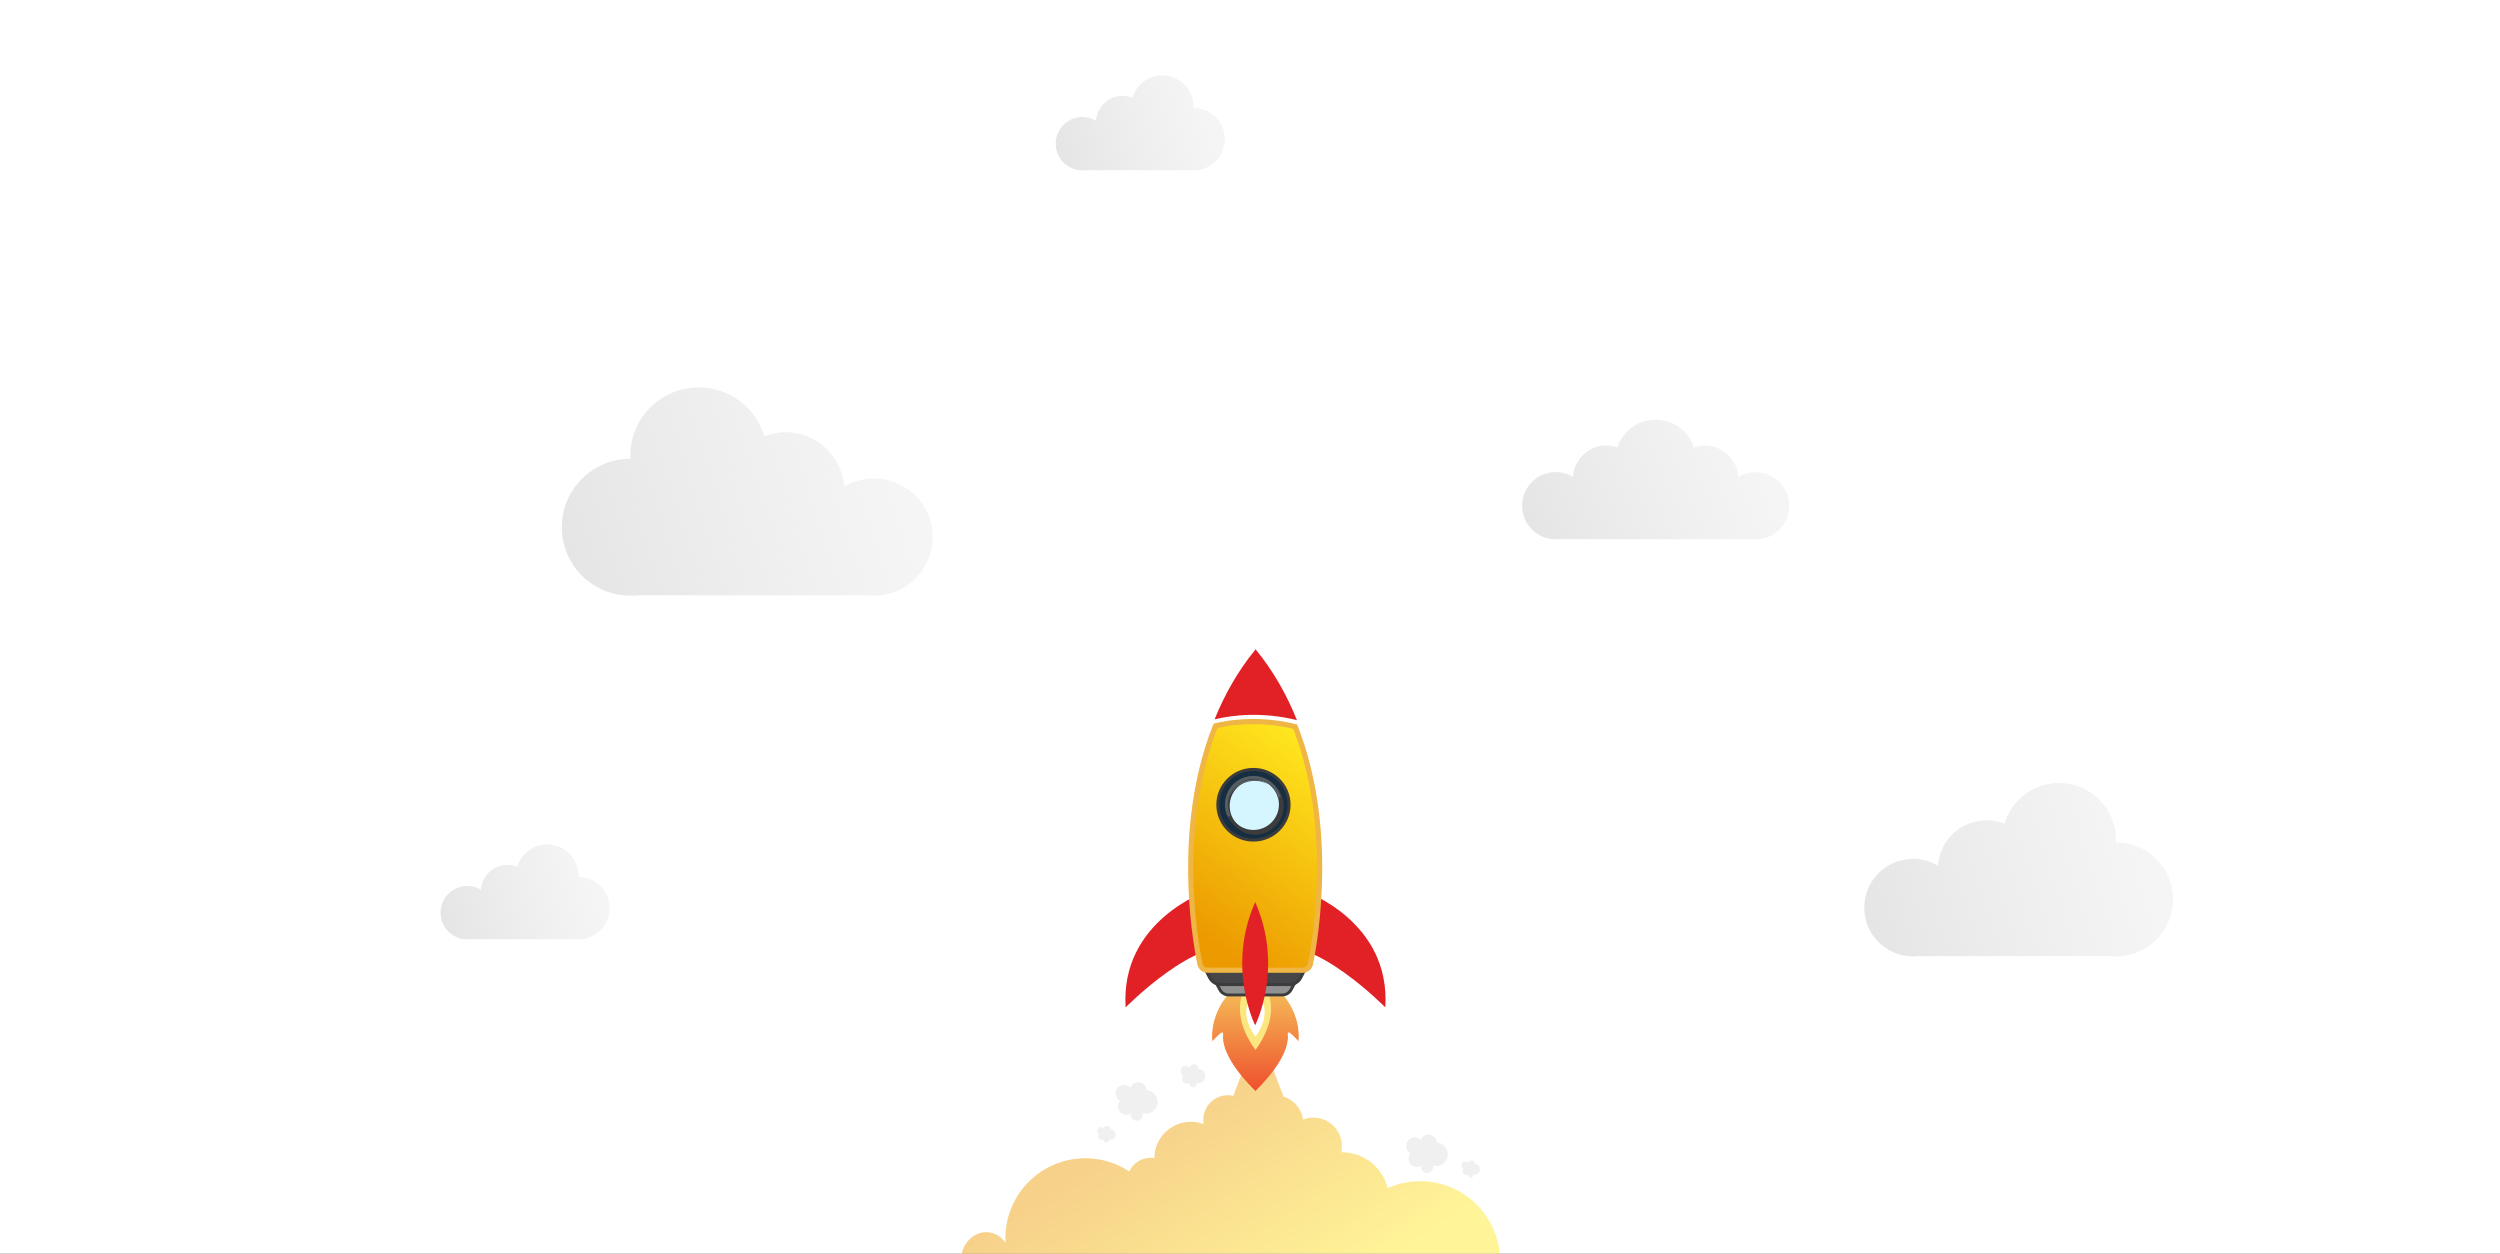<svg width="4343" height="2178" viewBox="0 0 4343 2178" fill="none" xmlns="http://www.w3.org/2000/svg">
<rect x="0" y="0" width="4343" height="2178" fill="#333333" stroke="none"/>
<g clip-path="url(#clip0_5_81)">
<rect width="4343" height="2178" fill="white"/>
<path d="M1673.34 2181.13L1120 2181.62V2657H3225V2185.43H2605.93C2603.07 2111.27 2542.07 2052.02 2467.21 2052.02C2447.1 2052.02 2428.01 2056.33 2410.75 2064.02C2401.86 2028.28 2369.64 2001.77 2331.15 2001.77L2331.06 2001.77C2331.01 2000.29 2330.9 1998.82 2330.72 1997.37C2330.99 1995.31 2331.15 1993.22 2331.15 1991.09C2331.15 1963.72 2308.96 1941.53 2281.6 1941.53C2275.33 1941.53 2269.37 1942.74 2263.85 1944.86C2261.03 1925.94 2247.56 1910.49 2229.69 1904.91L2205.47 1841H2166.22L2142.44 1903.77C2139.37 1903.07 2136.2 1902.66 2132.92 1902.66C2109.43 1902.66 2090.38 1921.71 2090.38 1945.2C2090.38 1947.31 2090.59 1949.37 2090.9 1951.39C2090.83 1951.85 2090.74 1952.31 2090.69 1952.77C2083.84 1950.23 2076.46 1948.78 2068.72 1948.78C2033.79 1948.78 2005.46 1977.06 2005.38 2011.97C2003.19 2011.61 2000.97 2011.38 1998.68 2011.38C1982.32 2011.38 1968.25 2021.07 1961.81 2035C1939.91 2020.56 1913.69 2012.13 1885.49 2012.13C1808.8 2012.13 1746.63 2074.3 1746.63 2150.98C1746.63 2153.01 1746.7 2155.03 1746.8 2157.04C1746.77 2157.7 1746.77 2158.37 1746.74 2159.03C1739.5 2147.88 1726.97 2140.49 1712.68 2140.49C1690.23 2140.49 1670.04 2162.61 1670.04 2185.06" fill="url(#paint0_linear_5_81)" fill-opacity="0.46"/>
<path d="M2495.93 1984.67C2495.48 1977.04 2489.26 1971 2481.64 1971C2475.47 1971 2470.21 1974.96 2468.19 1980.52C2465.54 1977.56 2461.72 1975.7 2457.47 1975.7C2449.48 1975.7 2443 1982.28 2443 1990.41C2443 1996 2446.07 2000.85 2450.59 2003.34C2448.39 2005.9 2447.06 2009.24 2447.06 2012.9C2447.06 2020.94 2453.47 2027.45 2461.38 2027.45C2464.12 2027.45 2466.68 2026.68 2468.85 2025.32L2468.91 2025.36C2468.77 2026.03 2468.7 2026.74 2468.7 2027.45C2468.7 2033.28 2473.35 2038 2479.08 2038C2484.81 2038 2489.46 2033.28 2489.46 2027.45C2489.46 2026.6 2489.35 2025.78 2489.16 2024.98C2490.93 2025.5 2492.81 2025.78 2494.75 2025.78C2505.93 2025.78 2515 2016.57 2515 2005.21C2515 1994.25 2506.57 1985.29 2495.93 1984.67Z" fill="#F0F0F0"/>
<path d="M1991.67 1893.67C1991.21 1886.04 1984.9 1880 1977.17 1880C1970.92 1880 1965.58 1883.96 1963.54 1889.52C1960.86 1886.56 1956.98 1884.7 1952.67 1884.7C1944.57 1884.7 1938 1891.28 1938 1899.41C1938 1904.99 1941.11 1909.85 1945.69 1912.34C1943.47 1914.9 1942.11 1918.24 1942.11 1921.9C1942.11 1929.94 1948.62 1936.45 1956.64 1936.45C1959.41 1936.45 1962.01 1935.67 1964.21 1934.32L1964.27 1934.36C1964.13 1935.03 1964.06 1935.73 1964.06 1936.45C1964.06 1942.28 1968.77 1947 1974.58 1947C1980.39 1947 1985.1 1942.28 1985.1 1936.45C1985.1 1935.6 1984.99 1934.78 1984.8 1933.98C1986.6 1934.5 1988.5 1934.78 1990.47 1934.78C2001.81 1934.78 2011 1925.57 2011 1914.21C2011 1903.25 2002.45 1894.29 1991.67 1893.67Z" fill="#F0F0F0"/>
<path d="M2562.53 2022.12C2562.33 2018.7 2559.56 2016 2556.17 2016C2553.43 2016 2551.09 2017.78 2550.2 2020.26C2549.02 2018.94 2547.32 2018.11 2545.43 2018.11C2541.88 2018.11 2539 2021.05 2539 2024.69C2539 2027.19 2540.36 2029.37 2542.37 2030.48C2541.4 2031.63 2540.8 2033.12 2540.8 2034.76C2540.8 2038.36 2543.66 2041.28 2547.17 2041.28C2548.39 2041.28 2549.52 2040.93 2550.49 2040.32L2550.52 2040.34C2550.45 2040.64 2550.43 2040.96 2550.43 2041.28C2550.43 2043.88 2552.49 2046 2555.04 2046C2557.58 2046 2559.65 2043.88 2559.65 2041.28C2559.65 2040.89 2559.6 2040.53 2559.52 2040.17C2560.3 2040.4 2561.14 2040.53 2562 2040.53C2566.97 2040.53 2571 2036.4 2571 2031.32C2571 2026.41 2567.25 2022.4 2562.53 2022.12Z" fill="#F0F0F0"/>
<path d="M2082.61 1857.16C2082.34 1852.61 2078.63 1849 2074.08 1849C2070.39 1849 2067.25 1851.37 2066.04 1854.69C2064.46 1852.92 2062.18 1851.81 2059.64 1851.81C2054.87 1851.81 2051 1855.74 2051 1860.59C2051 1863.92 2052.83 1866.83 2055.53 1868.31C2054.22 1869.84 2053.42 1871.83 2053.42 1874.02C2053.42 1878.82 2057.25 1882.71 2061.98 1882.71C2063.61 1882.71 2065.14 1882.24 2066.44 1881.43L2066.47 1881.45C2066.39 1881.86 2066.35 1882.28 2066.35 1882.71C2066.35 1886.18 2069.12 1889 2072.55 1889C2075.97 1889 2078.74 1886.18 2078.74 1882.71C2078.74 1882.2 2078.68 1881.71 2078.57 1881.23C2079.63 1881.54 2080.74 1881.71 2081.91 1881.71C2088.59 1881.71 2094 1876.21 2094 1869.42C2094 1862.88 2088.96 1857.53 2082.61 1857.16Z" fill="#F0F0F0"/>
<path d="M1929.53 1961.92C1929.33 1958.62 1926.56 1956 1923.17 1956C1920.43 1956 1918.09 1957.72 1917.19 1960.12C1916.02 1958.84 1914.32 1958.04 1912.43 1958.04C1908.88 1958.04 1906 1960.88 1906 1964.4C1906 1966.82 1907.36 1968.92 1909.37 1970C1908.4 1971.1 1907.8 1972.55 1907.8 1974.14C1907.8 1977.62 1910.66 1980.44 1914.17 1980.44C1915.39 1980.44 1916.52 1980.1 1917.49 1979.51L1917.51 1979.53C1917.45 1979.82 1917.42 1980.13 1917.42 1980.44C1917.42 1982.96 1919.49 1985 1922.04 1985C1924.58 1985 1926.65 1982.96 1926.65 1980.44C1926.65 1980.07 1926.6 1979.71 1926.52 1979.37C1927.3 1979.59 1928.14 1979.71 1929 1979.71C1933.97 1979.71 1938 1975.73 1938 1970.81C1938 1966.06 1934.25 1962.19 1929.53 1961.92Z" fill="#F0F0F0"/>
<path d="M1518.43 831.254C1499.45 831.254 1481.69 836.464 1466.49 845.509C1462.86 792.596 1418.82 750.795 1364.98 750.795C1351.86 750.795 1339.33 753.307 1327.81 757.829C1313.15 708.769 1267.7 673 1213.87 673C1148.18 673 1094.93 726.248 1094.93 791.933C1094.93 793.616 1094.99 795.281 1095.06 796.942L1094.93 796.939C1029.25 796.939 976 850.186 976 915.872C976 981.558 1029.25 1034.81 1094.93 1034.81C1099.04 1034.81 1103.09 1034.6 1107.08 1034.19H1507.33C1510.98 1034.59 1514.68 1034.81 1518.43 1034.81C1574.64 1034.81 1620.2 989.24 1620.2 933.03C1620.2 876.819 1574.64 831.254 1518.43 831.254Z" fill="url(#paint1_linear_5_81)"/>
<path d="M3323.39 1492C3339.2 1492 3353.98 1496.33 3366.64 1503.87C3369.66 1459.81 3406.34 1425 3451.16 1425C3462.09 1425 3472.52 1427.1 3482.11 1430.86C3494.32 1390.01 3532.17 1360.23 3576.99 1360.23C3631.68 1360.23 3676.01 1404.56 3676.01 1459.26C3676.01 1460.65 3675.96 1462.04 3675.91 1463.43L3676.01 1463.42C3730.7 1463.42 3775.04 1507.76 3775.04 1562.45C3775.04 1617.14 3730.7 1661.48 3676.01 1661.48C3672.6 1661.48 3669.22 1661.31 3665.9 1660.97H3332.63C3329.59 1661.3 3326.52 1661.48 3323.39 1661.48C3276.59 1661.48 3238.65 1623.54 3238.65 1576.74C3238.65 1529.94 3276.59 1492 3323.39 1492Z" fill="url(#paint2_linear_5_81)"/>
<path d="M811.844 1539.06C820.495 1539.06 828.59 1541.44 835.525 1545.56C837.179 1521.44 857.259 1502.38 881.802 1502.38C887.785 1502.38 893.496 1503.52 898.747 1505.59C905.433 1483.22 926.157 1466.91 950.698 1466.91C980.643 1466.91 1004.92 1491.19 1004.92 1521.14C1004.92 1521.9 1004.89 1522.66 1004.86 1523.42H1004.92C1034.87 1523.42 1059.14 1547.69 1059.14 1577.64C1059.14 1607.59 1034.87 1631.86 1004.92 1631.86C1003.05 1631.86 1001.2 1631.77 999.383 1631.59H816.903C815.241 1631.77 813.554 1631.86 811.844 1631.86C786.216 1631.86 765.442 1611.09 765.442 1585.46C765.442 1559.84 786.216 1539.06 811.844 1539.06Z" fill="url(#paint3_linear_5_81)"/>
<path d="M1880.4 203.148C1889.05 203.148 1897.15 205.525 1904.08 209.645C1905.74 185.524 1925.82 166.465 1950.36 166.465C1956.34 166.465 1962.05 167.608 1967.3 169.672C1973.99 147.307 1994.71 131 2019.26 131C2049.2 131 2073.48 155.272 2073.48 185.221C2073.48 185.983 2073.45 186.745 2073.42 187.503H2073.48C2103.43 187.503 2127.7 211.779 2127.7 241.724C2127.7 271.673 2103.43 295.949 2073.48 295.949C2071.61 295.949 2069.76 295.854 2067.94 295.671H1885.46C1883.8 295.85 1882.11 295.949 1880.4 295.949C1854.77 295.949 1834 275.176 1834 249.548C1834 223.921 1854.77 203.148 1880.4 203.148Z" fill="url(#paint4_linear_5_81)"/>
<path d="M3049.77 820.236C3038.88 820.236 3028.68 823.228 3019.95 828.417C3017.87 798.045 2992.59 774.051 2961.69 774.051C2955.01 774.051 2948.62 775.24 2942.65 777.307C2934.03 749.468 2908.09 729.241 2877.43 729.241C2875.12 729.241 2872.85 729.393 2870.61 729.615C2841.96 731.421 2818.1 750.819 2809.82 777.183C2803.81 775.098 2797.4 773.899 2790.68 773.899C2759.78 773.899 2734.51 797.893 2732.42 828.265C2723.69 823.072 2713.5 820.081 2702.61 820.081C2670.34 820.081 2644.18 846.238 2644.18 878.5C2644.18 910.766 2670.34 936.922 2702.61 936.922C2704.76 936.922 2706.88 936.795 2708.97 936.57H2798.7C2801.32 936.877 2803.98 937.074 2806.68 937.074C2809.03 937.074 2811.36 936.954 2813.65 936.725H2941.76C2943.07 936.799 2944.37 936.922 2945.69 936.922C2947.02 936.922 2948.31 936.799 2949.62 936.725H3043.4C3045.49 936.951 3047.62 937.074 3049.77 937.074C3082.03 937.074 3108.19 910.921 3108.19 878.655C3108.19 846.389 3082.03 820.236 3049.77 820.236Z" fill="url(#paint5_linear_5_81)"/>
<mask id="mask0_5_81" style="mask-type:luminance" maskUnits="userSpaceOnUse" x="2105" y="1728" width="152" height="168">
<path d="M2228.95 1728.01H2132.94C2132.94 1728.01 2101.46 1761 2105.79 1809.54C2105.79 1809.54 2114.69 1799.47 2121.76 1794.24C2123.05 1793.29 2124.82 1794.38 2124.58 1795.96C2122.88 1806.93 2124.34 1839.82 2180.95 1895.7C2237.56 1839.82 2239.01 1806.93 2237.31 1795.96C2237.07 1794.38 2238.84 1793.29 2240.13 1794.24C2247.2 1799.47 2256.1 1809.54 2256.1 1809.54C2260.43 1761 2228.95 1728.01 2228.95 1728.01Z" fill="white"/>
</mask>
<g mask="url(#mask0_5_81)">
<path d="M2228.95 1728.01H2132.94C2132.94 1728.01 2101.46 1761 2105.79 1809.54C2105.79 1809.54 2114.69 1799.47 2121.76 1794.24C2123.05 1793.29 2124.82 1794.38 2124.58 1795.96C2122.88 1806.93 2124.34 1839.82 2180.95 1895.7C2237.56 1839.82 2239.01 1806.93 2237.31 1795.96C2237.07 1794.38 2238.84 1793.29 2240.13 1794.24C2247.2 1799.47 2256.1 1809.54 2256.1 1809.54C2260.43 1761 2228.95 1728.01 2228.95 1728.01Z" fill="url(#paint6_linear_5_81)"/>
</g>
<path d="M2181 1691V1691.03C2181 1691.03 2120.25 1739.87 2181 1824V1823.97C2241.75 1739.84 2181 1691 2181 1691Z" fill="#FBE680"/>
<path d="M2181 1722V1722.02C2181 1722.02 2145 1751.03 2181 1801V1800.98C2217 1751.01 2181 1722 2181 1722Z" fill="white"/>
<path d="M2111 1706L2118.02 1719C2121 1724.53 2126.95 1728 2133.45 1728H2179.96H2180.03H2226.55C2233.05 1728 2239 1724.53 2241.98 1719L2249 1706H2111Z" fill="#909190"/>
<path d="M2112.31 1706.52L2109.98 1707.68L2116.97 1720.65C2120.39 1727.01 2127.21 1731 2134.65 1731H2180.96H2181.04H2227.35C2234.79 1731 2241.61 1727.01 2245.04 1720.65L2254 1704H2108L2109.98 1707.68L2112.31 1706.52V1709.04H2245.39L2240.38 1718.33C2237.86 1723.02 2232.83 1725.96 2227.35 1725.96H2181.04H2180.96H2134.65C2129.17 1725.96 2124.14 1723.02 2121.62 1718.33L2114.63 1705.36L2112.31 1706.52Z" fill="#3C3C3D"/>
<path d="M2092 1681L2100.95 1698.13C2104.76 1705.42 2112.35 1710 2120.63 1710H2179.95H2180.05H2239.37C2247.65 1710 2255.24 1705.42 2259.05 1698.13L2268 1681H2092Z" fill="#464648"/>
<path d="M2092.29 1680.65L2089.98 1681.86L2098.94 1699.41C2103.21 1707.76 2111.71 1713 2120.99 1713H2180.45H2180.55H2240.01C2249.28 1713 2257.79 1707.76 2262.05 1699.41L2273 1678H2088L2089.98 1681.86L2092.29 1680.65V1683.29H2264.41L2257.42 1696.97C2254.05 1703.57 2247.34 1707.71 2240.01 1707.71H2180.55H2180.45H2120.99C2113.66 1707.71 2106.95 1703.57 2103.58 1696.97L2094.61 1679.43L2092.29 1680.65Z" fill="#3C3C3D"/>
<path d="M2265.72 1548C2265.72 1548 2416.13 1599.45 2406.56 1750C2406.56 1750 2279.93 1621.51 2211 1649L2265.72 1548Z" fill="#E12125"/>
<path d="M2096.28 1548C2096.28 1548 1945.87 1599.45 1955.44 1750C1955.44 1750 2082.07 1621.51 2151 1649L2096.28 1548Z" fill="#E12125"/>
<path d="M2253 1251C2235.92 1208.17 2212.63 1166.37 2181.25 1128L2181.23 1128.17L2181.21 1128C2150.15 1165.98 2127.04 1207.31 2110 1249.67C2143.21 1241.75 2193.34 1236.4 2253 1251Z" fill="#E12125"/>
<path d="M2251.14 1265.29L2250.07 1262.51L2250 1262.33C2211.39 1252.72 2176.48 1252.44 2151.08 1254.61C2138.14 1255.71 2127.69 1257.45 2120.49 1258.91C2116.89 1259.63 2114.11 1260.29 2112.24 1260.76C2112 1260.82 2111.77 1260.88 2111.56 1260.94L2110.47 1263.71L2109.86 1265.29C2044.06 1436.18 2073.88 1621.96 2084.5 1674.52C2085.79 1680.92 2091.41 1685.5 2097.92 1685.5H2109.24H2252.95H2263.08C2269.59 1685.5 2275.21 1680.92 2276.5 1674.52C2287.12 1621.96 2316.94 1436.17 2251.14 1265.29Z" fill="url(#paint7_linear_5_81)" stroke="#EFB545" stroke-width="9"/>
<path d="M2239 1397.5C2239 1431.46 2211.24 1459 2177 1459C2142.76 1459 2115 1431.46 2115 1397.5C2115 1363.54 2142.76 1336 2177 1336C2211.24 1336 2239 1363.54 2239 1397.5Z" fill="#162E42"/>
<path d="M2239.38 1398H2236.75C2236.75 1414.24 2230.13 1428.92 2219.4 1439.57C2208.67 1450.22 2193.87 1456.79 2177.5 1456.79C2161.13 1456.79 2146.33 1450.22 2135.6 1439.57C2124.88 1428.92 2118.25 1414.24 2118.25 1398C2118.25 1381.76 2124.88 1367.07 2135.6 1356.43C2146.33 1345.78 2161.13 1339.21 2177.5 1339.21C2193.87 1339.21 2208.67 1345.78 2219.4 1356.43C2230.12 1367.07 2236.75 1381.76 2236.75 1398H2239.38H2242C2242 1362.65 2213.12 1334 2177.5 1334C2141.88 1334 2113 1362.65 2113 1398C2113 1433.35 2141.88 1462 2177.5 1462C2213.12 1462 2242 1433.35 2242 1398H2239.38Z" fill="#3C3C3D"/>
<path d="M2227 1400.5C2227 1426.73 2205.96 1448 2180 1448C2154.04 1448 2133 1426.73 2133 1400.5C2133 1374.26 2154.04 1353 2180 1353C2205.96 1353 2227 1374.26 2227 1400.5Z" fill="#D6F6FF"/>
<path d="M2227.4 1400H2224.8C2224.8 1412.37 2219.85 1423.54 2211.83 1431.64C2203.8 1439.74 2192.74 1444.75 2180.5 1444.75C2168.26 1444.75 2157.2 1439.74 2149.17 1431.64C2141.15 1423.54 2136.2 1412.37 2136.2 1400C2136.2 1387.63 2141.15 1376.46 2149.17 1368.36C2157.2 1360.25 2168.26 1355.25 2180.5 1355.25C2192.74 1355.25 2203.8 1360.25 2211.83 1368.36C2219.85 1376.46 2224.8 1387.63 2224.8 1400H2227.4H2230C2230 1372.38 2207.84 1350 2180.5 1350C2153.16 1350 2131 1372.38 2131 1400C2131 1427.62 2153.16 1450 2180.5 1450C2207.84 1450 2230 1427.62 2230 1400H2227.4Z" fill="#3C3C3D"/>
<path d="M2134 1387C2135.9 1379.14 2140.02 1372.11 2145.67 1366.58C2153.62 1358.8 2164.58 1354 2176.71 1354C2176.75 1354 2176.8 1354 2176.85 1354C2176.85 1354 2176.85 1354 2176.86 1354C2176.9 1354 2176.95 1354 2176.99 1354H2176.99C2177.89 1354.01 2178.77 1354.04 2179.65 1354.1C2179.68 1354.1 2179.7 1354.1 2179.72 1354.1C2179.74 1354.1 2179.76 1354.1 2179.77 1354.1C2179.8 1354.1 2179.83 1354.11 2179.86 1354.11C2179.87 1354.11 2179.88 1354.11 2179.89 1354.11C2188.09 1354.68 2195.67 1357.47 2202 1361.87C2195.31 1358.5 2187.72 1356.61 2179.68 1356.61C2158.93 1356.61 2141.19 1369.2 2134 1387Z" fill="#565D63"/>
<path d="M2224.38 1397.5H2221.76C2221.76 1409.73 2216.81 1420.78 2208.79 1428.8C2200.78 1436.81 2189.73 1441.76 2177.5 1441.76C2165.27 1441.76 2154.22 1436.81 2146.2 1428.8C2138.19 1420.78 2133.24 1409.73 2133.24 1397.5C2133.24 1385.27 2138.19 1374.22 2146.2 1366.21C2154.22 1358.19 2165.27 1353.25 2177.5 1353.24C2189.73 1353.25 2200.78 1358.19 2208.79 1366.21C2216.81 1374.22 2221.76 1385.27 2221.76 1397.5H2224.38H2227C2227 1370.16 2204.84 1348 2177.5 1348C2150.16 1348 2128 1370.16 2128 1397.5C2128 1424.84 2150.16 1447 2177.5 1447C2204.84 1447 2227 1424.84 2227 1397.5H2224.38Z" fill="#3C3C3D"/>
<path d="M2132.98 1419C2129.92 1412.7 2128.12 1405.65 2128.01 1398.19C2128.01 1398.19 2128.01 1398.19 2128.01 1398.19C2128.01 1398.15 2128.01 1398.1 2128 1398.07C2128 1398.03 2128 1398 2128 1397.97C2128 1397.96 2128 1397.94 2128 1397.93C2128 1397.89 2128 1397.84 2128 1397.79C2128 1397.78 2128 1397.78 2128 1397.78C2128 1397.73 2128 1397.68 2128 1397.63C2128 1397.57 2128 1397.52 2128 1397.47C2128 1370.15 2150.12 1348 2177.41 1348C2177.46 1348 2177.5 1348 2177.55 1348C2177.58 1348 2177.62 1348 2177.66 1348C2177.67 1348 2177.67 1348 2177.68 1348C2200.29 1348.13 2219.26 1363.46 2225 1384.3L2220.13 1386.14C2218.1 1378.48 2214.08 1371.64 2208.65 1366.19C2201.35 1358.89 2191.54 1354.14 2180.61 1353.36C2180.6 1353.35 2180.59 1353.35 2180.58 1353.35C2180.56 1353.35 2180.52 1353.35 2180.5 1353.35C2180.48 1353.35 2180.46 1353.35 2180.44 1353.34C2180.42 1353.34 2180.4 1353.34 2180.37 1353.34C2179.49 1353.28 2178.6 1353.25 2177.7 1353.24H2177.69C2177.65 1353.24 2177.61 1353.24 2177.56 1353.24C2177.56 1353.24 2177.55 1353.24 2177.55 1353.24C2177.5 1353.24 2177.46 1353.24 2177.41 1353.24C2165.2 1353.24 2154.18 1358.19 2146.17 1366.19C2138.18 1374.2 2133.23 1385.25 2133.23 1397.47C2133.23 1404.55 2134.89 1411.23 2137.85 1417.16L2132.98 1419Z" fill="#565D63"/>
<path d="M2180.5 1567C2129.88 1681.78 2180.5 1781 2180.5 1781C2180.5 1781 2231.12 1681.78 2180.5 1567Z" fill="#E12125"/>
</g>
<defs>
<linearGradient id="paint0_linear_5_81" x1="2172.26" y1="1841.3" x2="2407.65" y2="2201.85" gradientUnits="userSpaceOnUse">
<stop stop-color="#EC9A00"/>
<stop offset="1" stop-color="#FFE81E"/>
</linearGradient>
<linearGradient id="paint1_linear_5_81" x1="976" y1="1034.92" x2="1549.57" y2="852.868" gradientUnits="userSpaceOnUse">
<stop stop-color="#E4E4E4"/>
<stop offset="1" stop-color="#F0F0F0" stop-opacity="0.69"/>
</linearGradient>
<linearGradient id="paint2_linear_5_81" x1="3238.65" y1="1661.58" x2="3716.23" y2="1510" gradientUnits="userSpaceOnUse">
<stop stop-color="#E4E4E4"/>
<stop offset="1" stop-color="#F0F0F0" stop-opacity="0.69"/>
</linearGradient>
<linearGradient id="paint3_linear_5_81" x1="765.442" y1="1631.92" x2="1026.94" y2="1548.92" gradientUnits="userSpaceOnUse">
<stop stop-color="#E4E4E4"/>
<stop offset="1" stop-color="#F0F0F0" stop-opacity="0.69"/>
</linearGradient>
<linearGradient id="paint4_linear_5_81" x1="1834" y1="296" x2="2095.5" y2="213" gradientUnits="userSpaceOnUse">
<stop stop-color="#E4E4E4"/>
<stop offset="1" stop-color="#F0F0F0" stop-opacity="0.69"/>
</linearGradient>
<linearGradient id="paint5_linear_5_81" x1="2644.18" y1="937.138" x2="3036.76" y2="780.904" gradientUnits="userSpaceOnUse">
<stop stop-color="#E4E4E4"/>
<stop offset="1" stop-color="#F0F0F0" stop-opacity="0.69"/>
</linearGradient>
<linearGradient id="paint6_linear_5_81" x1="2180.95" y1="1728.01" x2="2180.95" y2="1895.7" gradientUnits="userSpaceOnUse">
<stop stop-color="#F5B655"/>
<stop offset="0.006" stop-color="#F5B655"/>
<stop offset="1" stop-color="#EE502D"/>
</linearGradient>
<linearGradient id="paint7_linear_5_81" x1="2180.5" y1="1690" x2="2405.58" y2="1376" gradientUnits="userSpaceOnUse">
<stop stop-color="#EC9A00"/>
<stop offset="1" stop-color="#FFE81E"/>
</linearGradient>
<clipPath id="clip0_5_81">
<rect width="4343" height="2178" fill="white"/>
</clipPath>
</defs>
</svg>
